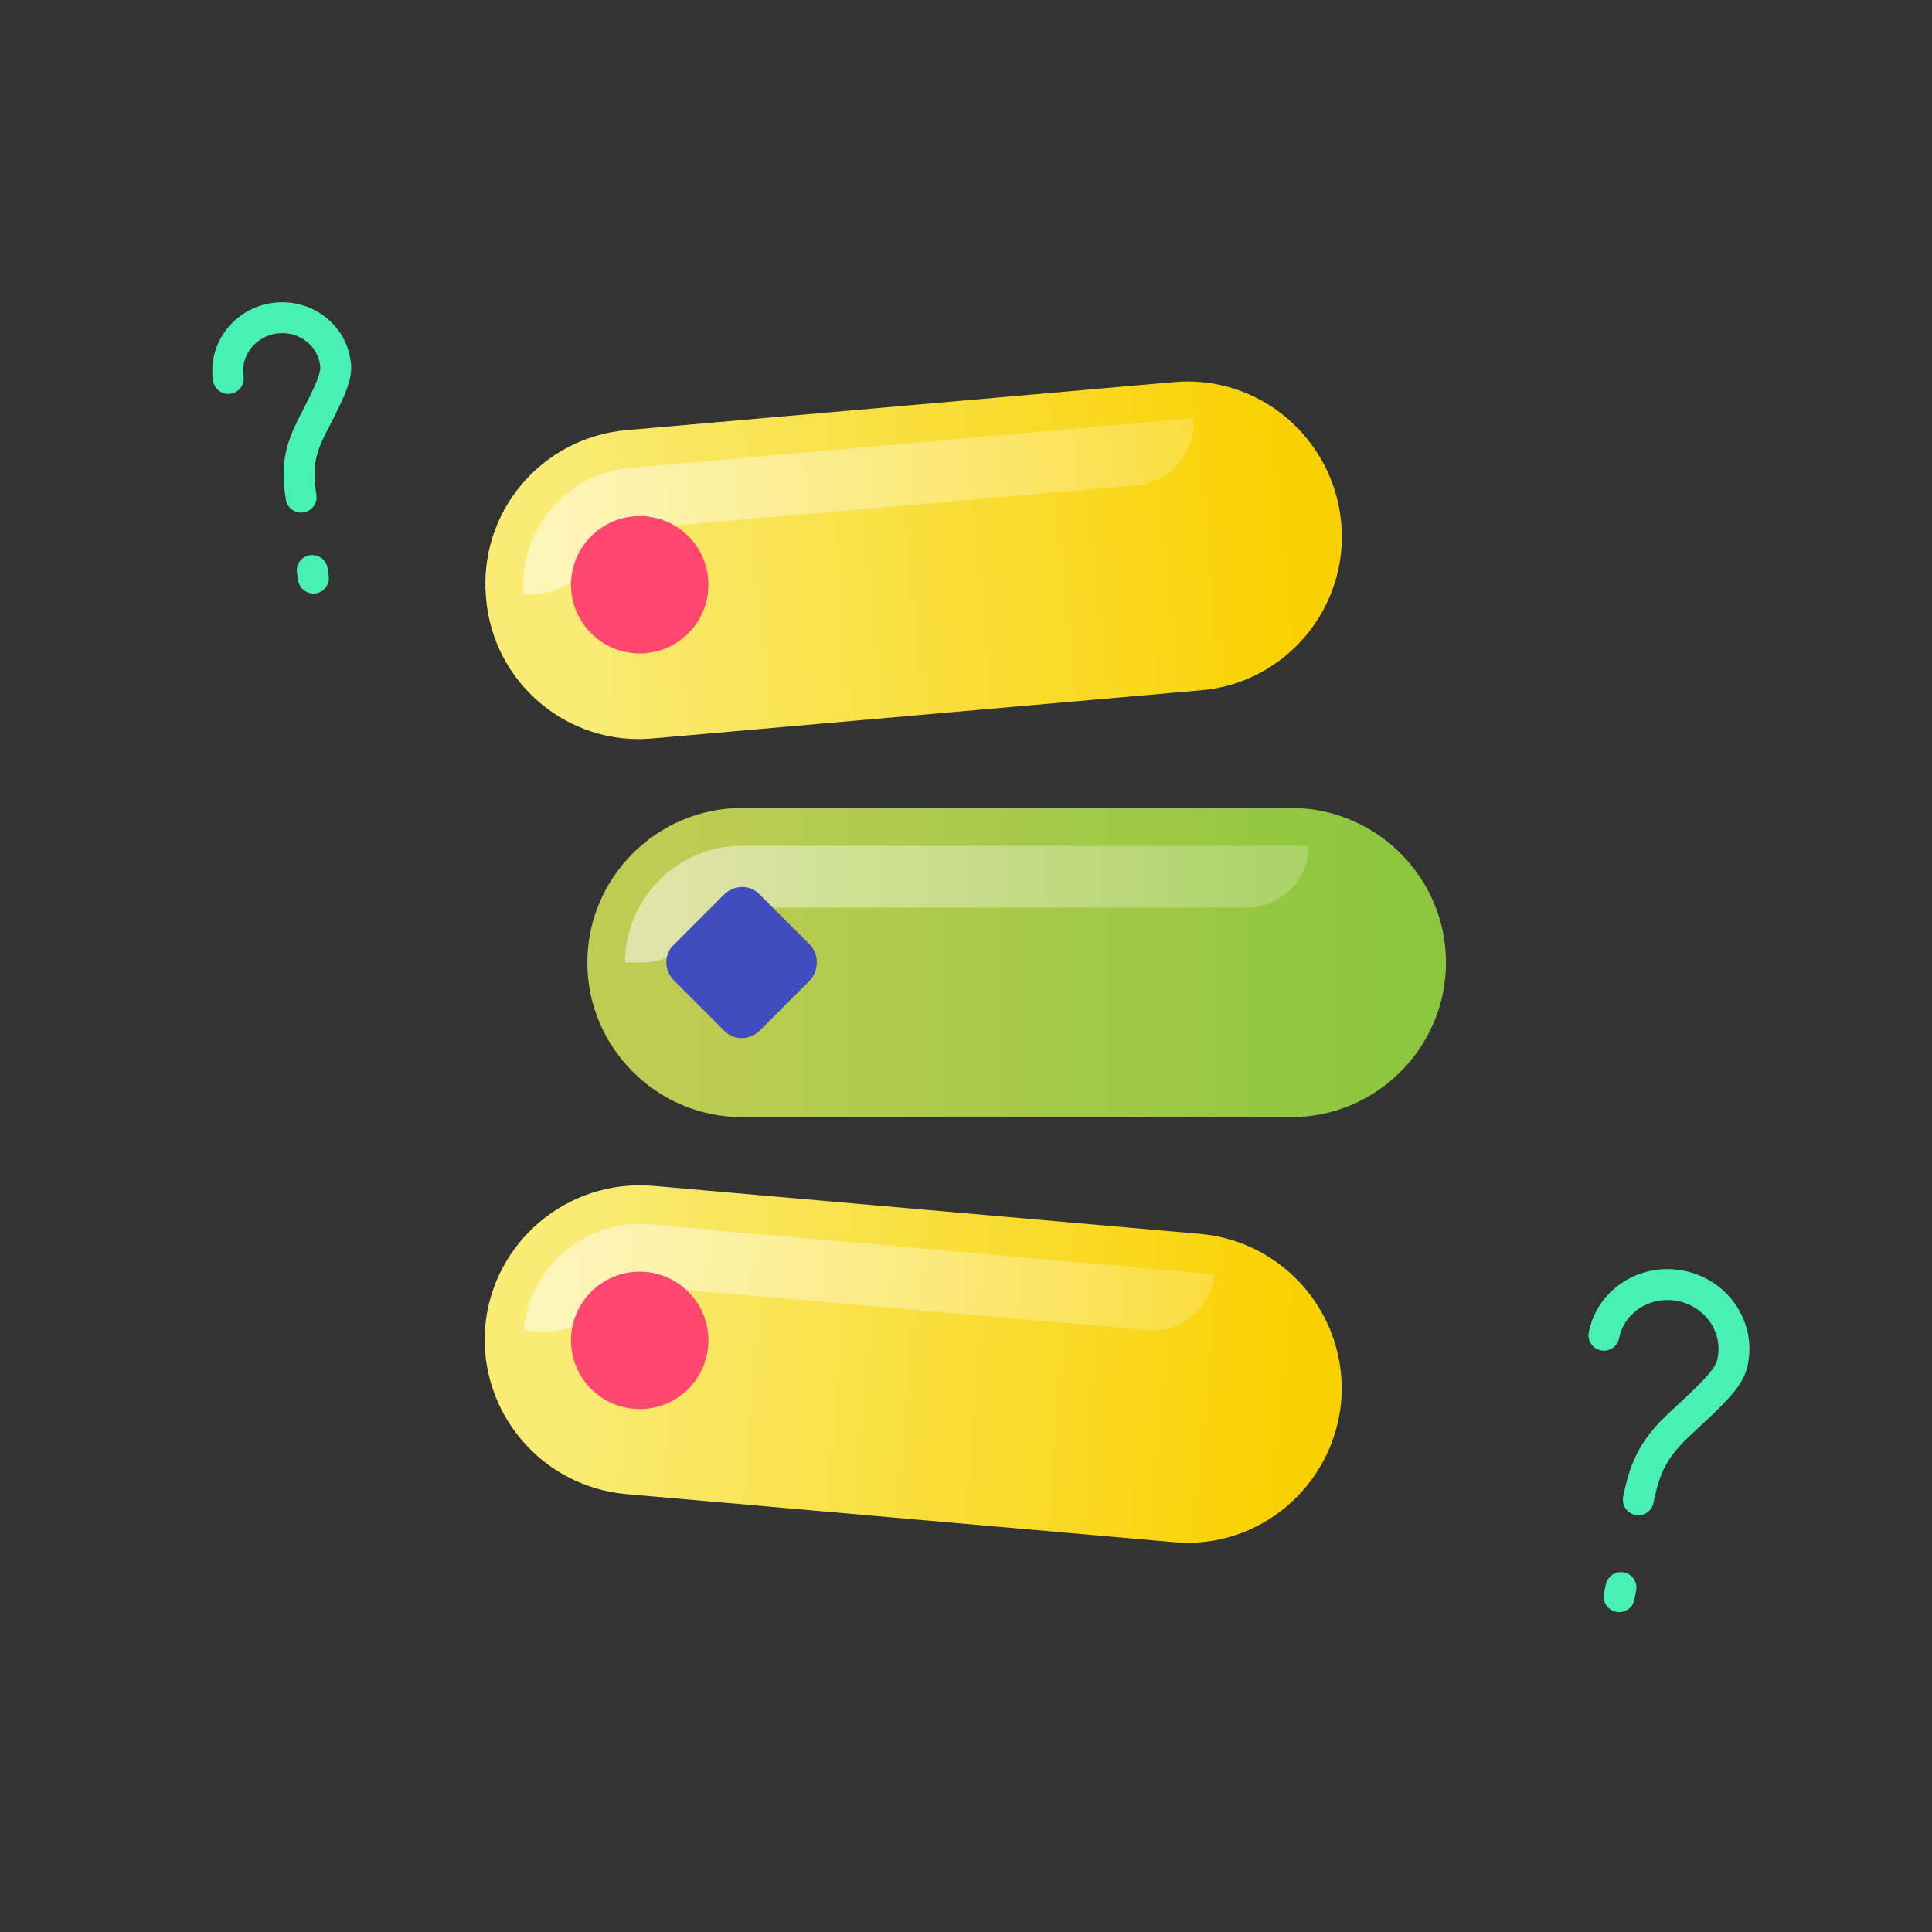 <svg width="250" height="250" viewBox="0 0 250 250" fill="none" xmlns="http://www.w3.org/2000/svg">
    <rect x="0" y="0" width="250" height="250" fill="#333333" stroke="none"/>
    <defs>
        <linearGradient id="paint0_linear" x1="74.998" y1="76.324" x2="167.806" y2="68.204" gradientUnits="userSpaceOnUse">
            <stop stop-color="#F9EB74"/>
            <stop offset="1" stop-color="#F9D100"/>
        </linearGradient>
        <linearGradient id="paint1_linear" x1="67.087" y1="69.442" x2="155.176" y2="61.735" gradientUnits="userSpaceOnUse">
            <stop stop-color="white"/>
            <stop offset="1" stop-color="white" stop-opacity="0.4"/>
        </linearGradient>
        <linearGradient id="paint2_linear" x1="74.998" y1="172.743" x2="167.807" y2="180.863" gradientUnits="userSpaceOnUse">
            <stop stop-color="#F9EB74"/>
            <stop offset="1" stop-color="#F9D100"/>
        </linearGradient>
        <linearGradient id="paint3_linear" x1="68.403" y1="164.592" x2="156.492" y2="172.299" gradientUnits="userSpaceOnUse">
            <stop stop-color="white"/>
            <stop offset="1" stop-color="white" stop-opacity="0.4"/>
        </linearGradient>
        <linearGradient id="paint4_linear" x1="88.156" y1="124.533" x2="181.318" y2="124.533" gradientUnits="userSpaceOnUse">
            <stop stop-color="#BECC53"/>
            <stop offset="1" stop-color="#8CC63F"/>
        </linearGradient>
        <linearGradient id="paint5_linear" x1="80.886" y1="116.987" x2="169.31" y2="116.987" gradientUnits="userSpaceOnUse">
            <stop stop-color="white"/>
            <stop offset="1" stop-color="white" stop-opacity="0.4"/>
        </linearGradient>
    </defs>
    <path d="M29.544 48.97C28.979 45.257 31.619 41.776 35.44 41.194C39.261 40.612 42.817 43.15 43.382 46.863C43.701 48.5 42.869 50.33 40.456 54.996C38.623 58.541 38.42 60.768 38.962 64.327" stroke="#49F0B4" stroke-width="4" stroke-linecap="round" stroke-linejoin="round"/>
    <path d="M40.407 73.818L40.557 74.806" stroke="#49F0B4" stroke-width="4" stroke-linecap="round" stroke-linejoin="round"/>
    <path d="M207.549 172.784C208.428 168.341 212.874 165.479 217.478 166.39C222.082 167.301 225.102 171.641 224.222 176.083C223.914 178.071 222.212 179.804 217.54 184.103C213.99 187.369 212.843 189.812 212 194.071" stroke="#49F0B4" stroke-width="4" stroke-linecap="round" stroke-linejoin="round"/>
    <path d="M209.753 205.427L209.519 206.61" stroke="#49F0B4" stroke-width="4" stroke-linecap="round" stroke-linejoin="round"/>
    <path d="M155.333 89.333L84.444 95.555C73.555 96.555 63.777 88.444 62.889 77.333C61.889 66.333 70 56.666 81 55.666L151.889 49.444C162.889 48.444 172.555 56.666 173.555 67.666C174.555 78.666 166.333 88.444 155.333 89.333Z" fill="url(#paint0_linear)"/>
    <path opacity="0.5" d="M70 76.778L67.778 77C67 68.666 73.222 61.333 81.444 60.555L154.444 54.111C154.778 58.444 151.555 62.333 147.222 62.778L82.111 68.444C79.555 68.666 77.444 70.222 76.444 72.222C75.222 74.778 72.778 76.555 70 76.778Z" fill="url(#paint1_linear)"/>
    <path d="M82.778 84.555C87.687 84.555 91.666 80.575 91.666 75.666C91.666 70.757 87.687 66.777 82.778 66.777C77.868 66.777 73.889 70.757 73.889 75.666C73.889 80.575 77.868 84.555 82.778 84.555Z" fill="#FF4770"/>
    <path d="M151.889 199.555L81 193.333C70 192.333 61.889 182.667 62.778 171.667C63.778 160.667 73.444 152.555 84.444 153.444L155.333 159.667C166.333 160.667 174.444 170.333 173.555 181.333C172.555 192.333 162.889 200.555 151.889 199.555Z" fill="url(#paint2_linear)"/>
    <path opacity="0.5" d="M70 172.333L67.778 172.111C68.556 163.778 75.889 157.667 84.111 158.444L157.111 164.889C156.778 169.222 152.889 172.556 148.445 172.111L83.333 166.444C80.778 166.222 78.445 167.333 77 169.222C75.445 171.333 72.778 172.556 70 172.333Z" fill="url(#paint3_linear)"/>
    <path d="M82.778 182.333C87.687 182.333 91.666 178.354 91.666 173.444C91.666 168.535 87.687 164.555 82.778 164.555C77.868 164.555 73.889 168.535 73.889 173.444C73.889 178.354 77.868 182.333 82.778 182.333Z" fill="#FF4770"/>
    <path d="M167.111 144.555H96C85 144.555 76 135.555 76 124.555C76 113.555 85 104.555 96 104.555H167.111C178.111 104.555 187.111 113.555 187.111 124.555C187.111 135.555 178.111 144.555 167.111 144.555Z" fill="url(#paint4_linear)"/>
    <path opacity="0.5" d="M83.222 124.555H80.889C80.889 116.222 87.666 109.444 96 109.444H169.333C169.333 113.888 165.778 117.444 161.333 117.444H96C93.444 117.444 91.222 118.777 90 120.777C88.444 122.999 86 124.555 83.222 124.555Z" fill="url(#paint5_linear)"/>
    <path d="M104.778 126.888L98.333 133.333C97 134.666 94.889 134.666 93.667 133.333L87.222 126.888C85.889 125.555 85.889 123.444 87.222 122.222L93.667 115.777C95 114.444 97.111 114.444 98.333 115.777L104.778 122.222C106 123.444 106 125.555 104.778 126.888Z" fill="#414CBE"/>
</svg>